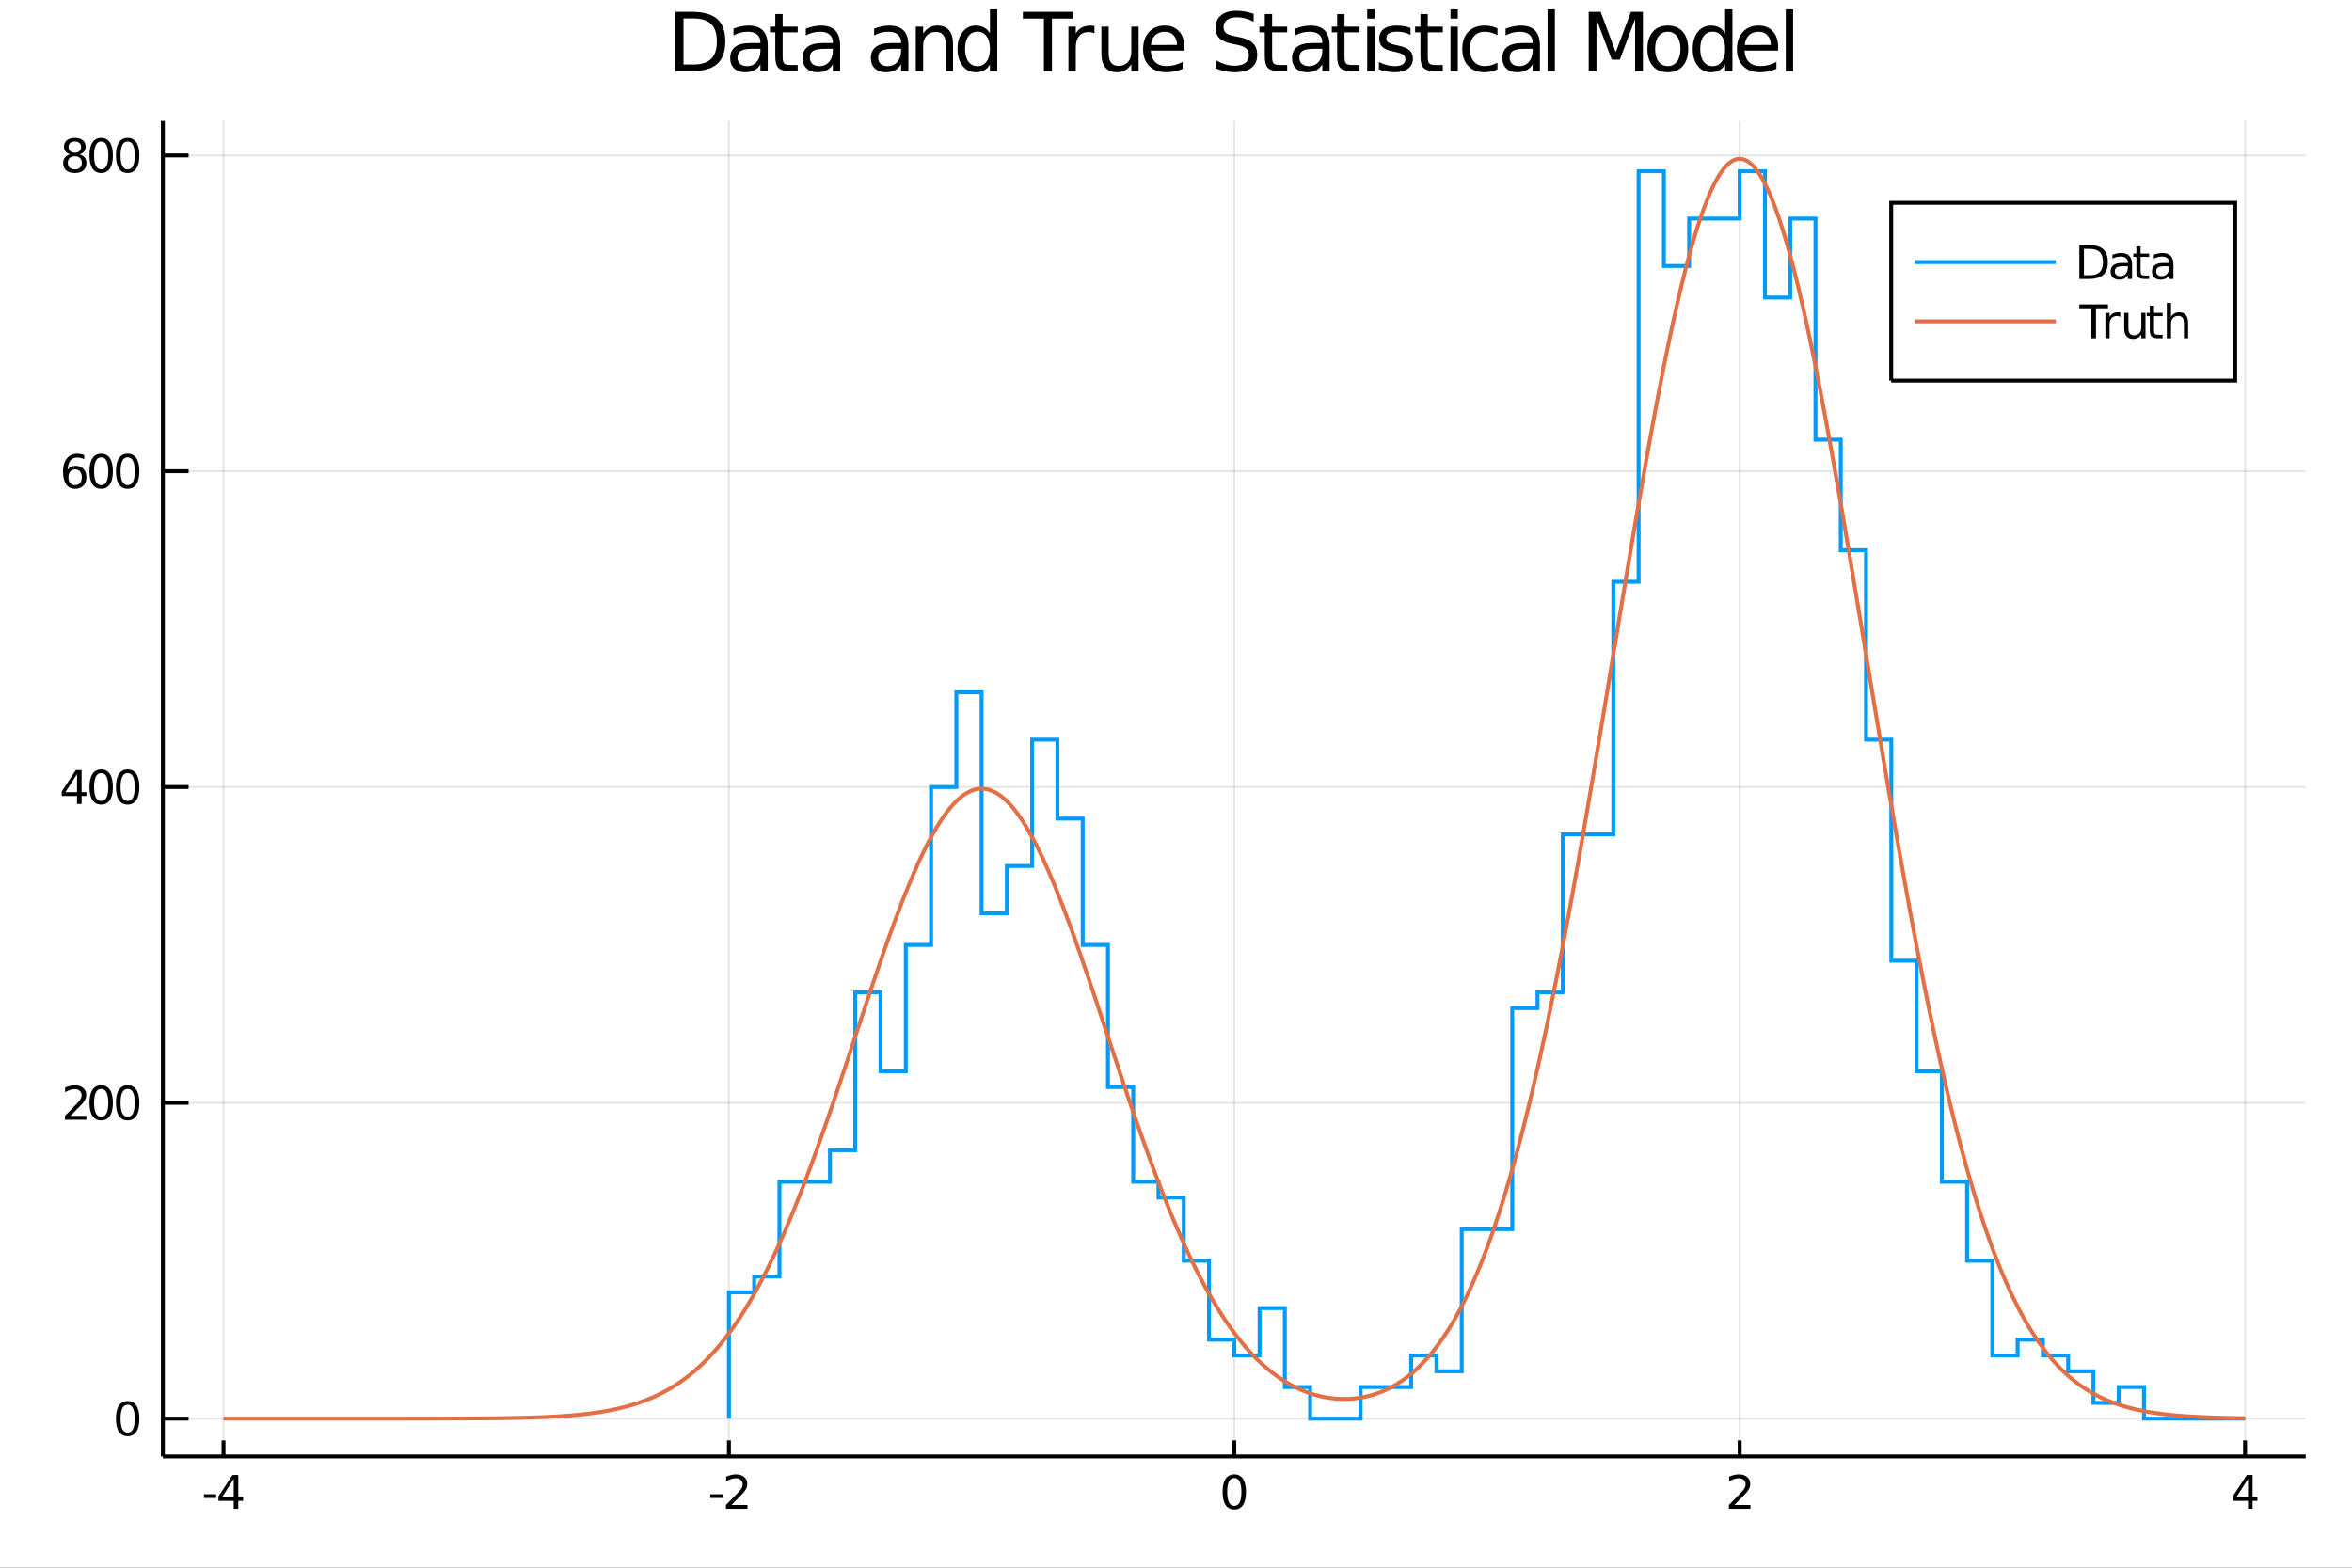 <?xml version="1.0" encoding="utf-8"?>
<svg xmlns="http://www.w3.org/2000/svg" xmlns:xlink="http://www.w3.org/1999/xlink" width="600" height="400" viewBox="0 0 2400 1600">
<rect x="0" y="0" width="2400" height="1600" fill="#333333" stroke="none"/>
<defs>
  <clipPath id="clip610">
    <rect x="0" y="0" width="2400" height="1600"/>
  </clipPath>
</defs>
<path clip-path="url(#clip610)" d="
M0 1600 L2400 1600 L2400 0 L0 0  Z
  " fill="#ffffff" fill-rule="evenodd" fill-opacity="1"/>
<defs>
  <clipPath id="clip611">
    <rect x="480" y="0" width="1681" height="1600"/>
  </clipPath>
</defs>
<path clip-path="url(#clip610)" d="
M166.205 1486.45 L2352.76 1486.45 L2352.76 123.472 L166.205 123.472  Z
  " fill="#ffffff" fill-rule="evenodd" fill-opacity="1"/>
<defs>
  <clipPath id="clip612">
    <rect x="166" y="123" width="2188" height="1364"/>
  </clipPath>
</defs>
<polyline clip-path="url(#clip612)" style="stroke:#000000; stroke-width:2; stroke-opacity:0.1; fill:none" points="
  228.088,1486.45 228.088,123.472 
  "/>
<polyline clip-path="url(#clip612)" style="stroke:#000000; stroke-width:2; stroke-opacity:0.1; fill:none" points="
  743.784,1486.45 743.784,123.472 
  "/>
<polyline clip-path="url(#clip612)" style="stroke:#000000; stroke-width:2; stroke-opacity:0.1; fill:none" points="
  1259.48,1486.45 1259.48,123.472 
  "/>
<polyline clip-path="url(#clip612)" style="stroke:#000000; stroke-width:2; stroke-opacity:0.1; fill:none" points="
  1775.18,1486.45 1775.18,123.472 
  "/>
<polyline clip-path="url(#clip612)" style="stroke:#000000; stroke-width:2; stroke-opacity:0.1; fill:none" points="
  2290.87,1486.45 2290.87,123.472 
  "/>
<polyline clip-path="url(#clip612)" style="stroke:#000000; stroke-width:2; stroke-opacity:0.1; fill:none" points="
  166.205,1447.87 2352.76,1447.87 
  "/>
<polyline clip-path="url(#clip612)" style="stroke:#000000; stroke-width:2; stroke-opacity:0.1; fill:none" points="
  166.205,1125.56 2352.76,1125.56 
  "/>
<polyline clip-path="url(#clip612)" style="stroke:#000000; stroke-width:2; stroke-opacity:0.1; fill:none" points="
  166.205,803.255 2352.76,803.255 
  "/>
<polyline clip-path="url(#clip612)" style="stroke:#000000; stroke-width:2; stroke-opacity:0.1; fill:none" points="
  166.205,480.947 2352.76,480.947 
  "/>
<polyline clip-path="url(#clip612)" style="stroke:#000000; stroke-width:2; stroke-opacity:0.1; fill:none" points="
  166.205,158.638 2352.76,158.638 
  "/>
<polyline clip-path="url(#clip610)" style="stroke:#000000; stroke-width:4; stroke-opacity:1; fill:none" points="
  166.205,1486.45 2352.76,1486.45 
  "/>
<polyline clip-path="url(#clip610)" style="stroke:#000000; stroke-width:4; stroke-opacity:1; fill:none" points="
  166.205,1486.45 166.205,123.472 
  "/>
<polyline clip-path="url(#clip610)" style="stroke:#000000; stroke-width:4; stroke-opacity:1; fill:none" points="
  228.088,1486.45 228.088,1470.09 
  "/>
<polyline clip-path="url(#clip610)" style="stroke:#000000; stroke-width:4; stroke-opacity:1; fill:none" points="
  743.784,1486.45 743.784,1470.09 
  "/>
<polyline clip-path="url(#clip610)" style="stroke:#000000; stroke-width:4; stroke-opacity:1; fill:none" points="
  1259.48,1486.45 1259.48,1470.09 
  "/>
<polyline clip-path="url(#clip610)" style="stroke:#000000; stroke-width:4; stroke-opacity:1; fill:none" points="
  1775.18,1486.45 1775.18,1470.09 
  "/>
<polyline clip-path="url(#clip610)" style="stroke:#000000; stroke-width:4; stroke-opacity:1; fill:none" points="
  2290.87,1486.45 2290.87,1470.09 
  "/>
<polyline clip-path="url(#clip610)" style="stroke:#000000; stroke-width:4; stroke-opacity:1; fill:none" points="
  166.205,1447.87 192.443,1447.87 
  "/>
<polyline clip-path="url(#clip610)" style="stroke:#000000; stroke-width:4; stroke-opacity:1; fill:none" points="
  166.205,1125.56 192.443,1125.56 
  "/>
<polyline clip-path="url(#clip610)" style="stroke:#000000; stroke-width:4; stroke-opacity:1; fill:none" points="
  166.205,803.255 192.443,803.255 
  "/>
<polyline clip-path="url(#clip610)" style="stroke:#000000; stroke-width:4; stroke-opacity:1; fill:none" points="
  166.205,480.947 192.443,480.947 
  "/>
<polyline clip-path="url(#clip610)" style="stroke:#000000; stroke-width:4; stroke-opacity:1; fill:none" points="
  166.205,158.638 192.443,158.638 
  "/>
<path clip-path="url(#clip610)" d="M 0 0 M208.1 1525.04 L220.577 1525.04 L220.577 1528.83 L208.1 1528.83 L208.1 1525.04 Z" fill="#000000" fill-rule="evenodd" fill-opacity="1" /><path clip-path="url(#clip610)" d="M 0 0 M238.493 1509.43 L226.688 1527.88 L238.493 1527.88 L238.493 1509.43 M237.266 1505.36 L243.146 1505.36 L243.146 1527.88 L248.077 1527.88 L248.077 1531.77 L243.146 1531.77 L243.146 1539.92 L238.493 1539.92 L238.493 1531.77 L222.891 1531.77 L222.891 1527.26 L237.266 1505.36 Z" fill="#000000" fill-rule="evenodd" fill-opacity="1" /><path clip-path="url(#clip610)" d="M 0 0 M724.838 1525.04 L737.314 1525.04 L737.314 1528.83 L724.838 1528.83 L724.838 1525.04 Z" fill="#000000" fill-rule="evenodd" fill-opacity="1" /><path clip-path="url(#clip610)" d="M 0 0 M746.412 1535.98 L762.731 1535.98 L762.731 1539.92 L740.787 1539.92 L740.787 1535.98 Q743.449 1533.23 748.032 1528.6 Q752.638 1523.95 753.819 1522.61 Q756.064 1520.08 756.944 1518.35 Q757.847 1516.59 757.847 1514.9 Q757.847 1512.14 755.902 1510.41 Q753.981 1508.67 750.879 1508.67 Q748.68 1508.67 746.226 1509.43 Q743.796 1510.2 741.018 1511.75 L741.018 1507.03 Q743.842 1505.89 746.296 1505.31 Q748.749 1504.73 750.787 1504.73 Q756.157 1504.73 759.351 1507.42 Q762.546 1510.11 762.546 1514.6 Q762.546 1516.73 761.736 1518.65 Q760.948 1520.54 758.842 1523.14 Q758.263 1523.81 755.161 1527.03 Q752.06 1530.22 746.412 1535.98 Z" fill="#000000" fill-rule="evenodd" fill-opacity="1" /><path clip-path="url(#clip610)" d="M 0 0 M1259.48 1508.44 Q1255.87 1508.44 1254.04 1512 Q1252.23 1515.55 1252.23 1522.67 Q1252.23 1529.78 1254.04 1533.35 Q1255.87 1536.89 1259.48 1536.89 Q1263.11 1536.89 1264.92 1533.35 Q1266.75 1529.78 1266.75 1522.67 Q1266.75 1515.55 1264.92 1512 Q1263.11 1508.44 1259.48 1508.44 M1259.48 1504.73 Q1265.29 1504.73 1268.35 1509.34 Q1271.42 1513.92 1271.42 1522.67 Q1271.42 1531.4 1268.35 1536.01 Q1265.29 1540.59 1259.48 1540.59 Q1253.67 1540.59 1250.59 1536.01 Q1247.54 1531.4 1247.54 1522.67 Q1247.54 1513.92 1250.59 1509.34 Q1253.67 1504.73 1259.48 1504.73 Z" fill="#000000" fill-rule="evenodd" fill-opacity="1" /><path clip-path="url(#clip610)" d="M 0 0 M1769.83 1535.98 L1786.15 1535.98 L1786.15 1539.92 L1764.2 1539.92 L1764.2 1535.98 Q1766.87 1533.23 1771.45 1528.6 Q1776.06 1523.95 1777.24 1522.61 Q1779.48 1520.08 1780.36 1518.35 Q1781.26 1516.59 1781.26 1514.9 Q1781.26 1512.14 1779.32 1510.41 Q1777.4 1508.67 1774.3 1508.67 Q1772.1 1508.67 1769.64 1509.43 Q1767.21 1510.2 1764.44 1511.75 L1764.44 1507.03 Q1767.26 1505.89 1769.71 1505.31 Q1772.17 1504.73 1774.2 1504.73 Q1779.57 1504.73 1782.77 1507.42 Q1785.96 1510.11 1785.96 1514.6 Q1785.96 1516.73 1785.15 1518.65 Q1784.37 1520.54 1782.26 1523.14 Q1781.68 1523.81 1778.58 1527.03 Q1775.48 1530.22 1769.83 1535.98 Z" fill="#000000" fill-rule="evenodd" fill-opacity="1" /><path clip-path="url(#clip610)" d="M 0 0 M2293.88 1509.43 L2282.08 1527.88 L2293.88 1527.88 L2293.88 1509.43 M2292.65 1505.36 L2298.53 1505.36 L2298.53 1527.88 L2303.46 1527.88 L2303.46 1531.77 L2298.53 1531.77 L2298.53 1539.92 L2293.88 1539.92 L2293.88 1531.77 L2278.28 1531.77 L2278.28 1527.26 L2292.65 1505.36 Z" fill="#000000" fill-rule="evenodd" fill-opacity="1" /><path clip-path="url(#clip610)" d="M 0 0 M130.26 1433.67 Q126.649 1433.67 124.82 1437.24 Q123.015 1440.78 123.015 1447.91 Q123.015 1455.01 124.82 1458.58 Q126.649 1462.12 130.26 1462.12 Q133.895 1462.12 135.7 1458.58 Q137.529 1455.01 137.529 1447.91 Q137.529 1440.78 135.7 1437.24 Q133.895 1433.67 130.26 1433.67 M130.26 1429.97 Q136.07 1429.97 139.126 1434.57 Q142.205 1439.16 142.205 1447.91 Q142.205 1456.63 139.126 1461.24 Q136.07 1465.82 130.26 1465.82 Q124.45 1465.82 121.371 1461.24 Q118.316 1456.63 118.316 1447.91 Q118.316 1439.16 121.371 1434.57 Q124.45 1429.97 130.26 1429.97 Z" fill="#000000" fill-rule="evenodd" fill-opacity="1" /><path clip-path="url(#clip610)" d="M 0 0 M71.858 1138.91 L88.177 1138.91 L88.177 1142.84 L66.233 1142.84 L66.233 1138.91 Q68.895 1136.15 73.478 1131.52 Q78.085 1126.87 79.265 1125.53 Q81.51 1123.01 82.39 1121.27 Q83.293 1119.51 83.293 1117.82 Q83.293 1115.07 81.349 1113.33 Q79.427 1111.59 76.325 1111.59 Q74.126 1111.59 71.673 1112.36 Q69.242 1113.12 66.464 1114.67 L66.464 1109.95 Q69.288 1108.82 71.742 1108.24 Q74.196 1107.66 76.233 1107.66 Q81.603 1107.66 84.798 1110.34 Q87.992 1113.03 87.992 1117.52 Q87.992 1119.65 87.182 1121.57 Q86.395 1123.47 84.288 1126.06 Q83.71 1126.73 80.608 1129.95 Q77.506 1133.15 71.858 1138.91 Z" fill="#000000" fill-rule="evenodd" fill-opacity="1" /><path clip-path="url(#clip610)" d="M 0 0 M103.247 1111.36 Q99.635 1111.36 97.807 1114.93 Q96.001 1118.47 96.001 1125.6 Q96.001 1132.71 97.807 1136.27 Q99.635 1139.81 103.247 1139.81 Q106.881 1139.81 108.686 1136.27 Q110.515 1132.71 110.515 1125.6 Q110.515 1118.47 108.686 1114.93 Q106.881 1111.36 103.247 1111.36 M103.247 1107.66 Q109.057 1107.66 112.112 1112.27 Q115.191 1116.85 115.191 1125.6 Q115.191 1134.33 112.112 1138.93 Q109.057 1143.52 103.247 1143.52 Q97.436 1143.52 94.358 1138.93 Q91.302 1134.33 91.302 1125.6 Q91.302 1116.85 94.358 1112.27 Q97.436 1107.66 103.247 1107.66 Z" fill="#000000" fill-rule="evenodd" fill-opacity="1" /><path clip-path="url(#clip610)" d="M 0 0 M130.26 1111.36 Q126.649 1111.36 124.82 1114.93 Q123.015 1118.47 123.015 1125.6 Q123.015 1132.71 124.82 1136.27 Q126.649 1139.81 130.26 1139.81 Q133.895 1139.81 135.7 1136.27 Q137.529 1132.71 137.529 1125.6 Q137.529 1118.47 135.7 1114.93 Q133.895 1111.36 130.26 1111.36 M130.26 1107.66 Q136.07 1107.66 139.126 1112.27 Q142.205 1116.85 142.205 1125.6 Q142.205 1134.33 139.126 1138.93 Q136.07 1143.52 130.26 1143.52 Q124.45 1143.52 121.371 1138.93 Q118.316 1134.33 118.316 1125.6 Q118.316 1116.85 121.371 1112.27 Q124.45 1107.66 130.26 1107.66 Z" fill="#000000" fill-rule="evenodd" fill-opacity="1" /><path clip-path="url(#clip610)" d="M 0 0 M78.594 790.049 L66.788 808.498 L78.594 808.498 L78.594 790.049 M77.367 785.975 L83.247 785.975 L83.247 808.498 L88.177 808.498 L88.177 812.387 L83.247 812.387 L83.247 820.535 L78.594 820.535 L78.594 812.387 L62.992 812.387 L62.992 807.873 L77.367 785.975 Z" fill="#000000" fill-rule="evenodd" fill-opacity="1" /><path clip-path="url(#clip610)" d="M 0 0 M103.247 789.054 Q99.635 789.054 97.807 792.619 Q96.001 796.161 96.001 803.29 Q96.001 810.397 97.807 813.961 Q99.635 817.503 103.247 817.503 Q106.881 817.503 108.686 813.961 Q110.515 810.397 110.515 803.29 Q110.515 796.161 108.686 792.619 Q106.881 789.054 103.247 789.054 M103.247 785.35 Q109.057 785.35 112.112 789.957 Q115.191 794.54 115.191 803.29 Q115.191 812.017 112.112 816.623 Q109.057 821.207 103.247 821.207 Q97.436 821.207 94.358 816.623 Q91.302 812.017 91.302 803.29 Q91.302 794.54 94.358 789.957 Q97.436 785.35 103.247 785.35 Z" fill="#000000" fill-rule="evenodd" fill-opacity="1" /><path clip-path="url(#clip610)" d="M 0 0 M130.26 789.054 Q126.649 789.054 124.82 792.619 Q123.015 796.161 123.015 803.29 Q123.015 810.397 124.82 813.961 Q126.649 817.503 130.26 817.503 Q133.895 817.503 135.7 813.961 Q137.529 810.397 137.529 803.29 Q137.529 796.161 135.7 792.619 Q133.895 789.054 130.26 789.054 M130.26 785.35 Q136.07 785.35 139.126 789.957 Q142.205 794.54 142.205 803.29 Q142.205 812.017 139.126 816.623 Q136.07 821.207 130.26 821.207 Q124.45 821.207 121.371 816.623 Q118.316 812.017 118.316 803.29 Q118.316 794.54 121.371 789.957 Q124.45 785.35 130.26 785.35 Z" fill="#000000" fill-rule="evenodd" fill-opacity="1" /><path clip-path="url(#clip610)" d="M 0 0 M76.65 479.083 Q73.501 479.083 71.65 481.236 Q69.821 483.389 69.821 487.139 Q69.821 490.866 71.65 493.041 Q73.501 495.194 76.65 495.194 Q79.798 495.194 81.626 493.041 Q83.478 490.866 83.478 487.139 Q83.478 483.389 81.626 481.236 Q79.798 479.083 76.65 479.083 M85.932 464.431 L85.932 468.69 Q84.173 467.856 82.367 467.417 Q80.585 466.977 78.825 466.977 Q74.196 466.977 71.742 470.102 Q69.311 473.227 68.964 479.546 Q70.33 477.532 72.39 476.467 Q74.45 475.38 76.927 475.38 Q82.135 475.38 85.145 478.551 Q88.177 481.699 88.177 487.139 Q88.177 492.463 85.029 495.68 Q81.881 498.898 76.65 498.898 Q70.654 498.898 67.483 494.315 Q64.312 489.708 64.312 480.981 Q64.312 472.787 68.2 467.926 Q72.089 463.042 78.64 463.042 Q80.399 463.042 82.182 463.389 Q83.987 463.736 85.932 464.431 Z" fill="#000000" fill-rule="evenodd" fill-opacity="1" /><path clip-path="url(#clip610)" d="M 0 0 M103.247 466.745 Q99.635 466.745 97.807 470.31 Q96.001 473.852 96.001 480.981 Q96.001 488.088 97.807 491.653 Q99.635 495.194 103.247 495.194 Q106.881 495.194 108.686 491.653 Q110.515 488.088 110.515 480.981 Q110.515 473.852 108.686 470.31 Q106.881 466.745 103.247 466.745 M103.247 463.042 Q109.057 463.042 112.112 467.648 Q115.191 472.231 115.191 480.981 Q115.191 489.708 112.112 494.315 Q109.057 498.898 103.247 498.898 Q97.436 498.898 94.358 494.315 Q91.302 489.708 91.302 480.981 Q91.302 472.231 94.358 467.648 Q97.436 463.042 103.247 463.042 Z" fill="#000000" fill-rule="evenodd" fill-opacity="1" /><path clip-path="url(#clip610)" d="M 0 0 M130.26 466.745 Q126.649 466.745 124.82 470.31 Q123.015 473.852 123.015 480.981 Q123.015 488.088 124.82 491.653 Q126.649 495.194 130.26 495.194 Q133.895 495.194 135.7 491.653 Q137.529 488.088 137.529 480.981 Q137.529 473.852 135.7 470.31 Q133.895 466.745 130.26 466.745 M130.26 463.042 Q136.07 463.042 139.126 467.648 Q142.205 472.231 142.205 480.981 Q142.205 489.708 139.126 494.315 Q136.07 498.898 130.26 498.898 Q124.45 498.898 121.371 494.315 Q118.316 489.708 118.316 480.981 Q118.316 472.231 121.371 467.648 Q124.45 463.042 130.26 463.042 Z" fill="#000000" fill-rule="evenodd" fill-opacity="1" /><path clip-path="url(#clip610)" d="M 0 0 M76.325 159.506 Q72.992 159.506 71.071 161.288 Q69.173 163.071 69.173 166.196 Q69.173 169.321 71.071 171.103 Q72.992 172.885 76.325 172.885 Q79.659 172.885 81.58 171.103 Q83.501 169.297 83.501 166.196 Q83.501 163.071 81.58 161.288 Q79.682 159.506 76.325 159.506 M71.65 157.515 Q68.64 156.774 66.95 154.714 Q65.284 152.654 65.284 149.691 Q65.284 145.548 68.224 143.14 Q71.186 140.733 76.325 140.733 Q81.487 140.733 84.427 143.14 Q87.367 145.548 87.367 149.691 Q87.367 152.654 85.677 154.714 Q84.01 156.774 81.024 157.515 Q84.404 158.302 86.279 160.594 Q88.177 162.885 88.177 166.196 Q88.177 171.219 85.099 173.904 Q82.043 176.589 76.325 176.589 Q70.608 176.589 67.529 173.904 Q64.474 171.219 64.474 166.196 Q64.474 162.885 66.372 160.594 Q68.27 158.302 71.65 157.515 M69.936 150.131 Q69.936 152.816 71.603 154.321 Q73.293 155.825 76.325 155.825 Q79.335 155.825 81.024 154.321 Q82.737 152.816 82.737 150.131 Q82.737 147.446 81.024 145.941 Q79.335 144.436 76.325 144.436 Q73.293 144.436 71.603 145.941 Q69.936 147.446 69.936 150.131 Z" fill="#000000" fill-rule="evenodd" fill-opacity="1" /><path clip-path="url(#clip610)" d="M 0 0 M103.247 144.436 Q99.635 144.436 97.807 148.001 Q96.001 151.543 96.001 158.673 Q96.001 165.779 97.807 169.344 Q99.635 172.885 103.247 172.885 Q106.881 172.885 108.686 169.344 Q110.515 165.779 110.515 158.673 Q110.515 151.543 108.686 148.001 Q106.881 144.436 103.247 144.436 M103.247 140.733 Q109.057 140.733 112.112 145.339 Q115.191 149.923 115.191 158.673 Q115.191 167.399 112.112 172.006 Q109.057 176.589 103.247 176.589 Q97.436 176.589 94.358 172.006 Q91.302 167.399 91.302 158.673 Q91.302 149.923 94.358 145.339 Q97.436 140.733 103.247 140.733 Z" fill="#000000" fill-rule="evenodd" fill-opacity="1" /><path clip-path="url(#clip610)" d="M 0 0 M130.26 144.436 Q126.649 144.436 124.82 148.001 Q123.015 151.543 123.015 158.673 Q123.015 165.779 124.82 169.344 Q126.649 172.885 130.26 172.885 Q133.895 172.885 135.7 169.344 Q137.529 165.779 137.529 158.673 Q137.529 151.543 135.7 148.001 Q133.895 144.436 130.26 144.436 M130.26 140.733 Q136.07 140.733 139.126 145.339 Q142.205 149.923 142.205 158.673 Q142.205 167.399 139.126 172.006 Q136.07 176.589 130.26 176.589 Q124.45 176.589 121.371 172.006 Q118.316 167.399 118.316 158.673 Q118.316 149.923 121.371 145.339 Q124.45 140.733 130.26 140.733 Z" fill="#000000" fill-rule="evenodd" fill-opacity="1" /><path clip-path="url(#clip610)" d="M 0 0 M697.458 18.82 L697.458 65.852 L707.342 65.852 Q719.859 65.852 725.652 60.18 Q731.485 54.509 731.485 42.275 Q731.485 30.122 725.652 24.492 Q719.859 18.82 707.342 18.82 L697.458 18.82 M689.275 12.096 L706.086 12.096 Q723.667 12.096 731.891 19.428 Q740.114 26.72 740.114 42.275 Q740.114 57.912 731.85 65.244 Q723.586 72.576 706.086 72.576 L689.275 72.576 L689.275 12.096 Z" fill="#000000" fill-rule="evenodd" fill-opacity="1" /><path clip-path="url(#clip610)" d="M 0 0 M768.551 49.769 Q759.518 49.769 756.034 51.835 Q752.55 53.901 752.55 58.884 Q752.55 62.854 755.143 65.203 Q757.776 67.512 762.272 67.512 Q768.47 67.512 772.197 63.137 Q775.964 58.722 775.964 51.43 L775.964 49.769 L768.551 49.769 M783.418 46.691 L783.418 72.576 L775.964 72.576 L775.964 65.689 Q773.412 69.821 769.604 71.806 Q765.797 73.751 760.287 73.751 Q753.32 73.751 749.188 69.862 Q745.096 65.933 745.096 59.37 Q745.096 51.714 750.201 47.825 Q755.345 43.936 765.513 43.936 L775.964 43.936 L775.964 43.207 Q775.964 38.062 772.562 35.267 Q769.199 32.431 763.082 32.431 Q759.194 32.431 755.507 33.363 Q751.821 34.295 748.418 36.158 L748.418 29.272 Q752.51 27.692 756.358 26.922 Q760.206 26.112 763.852 26.112 Q773.696 26.112 778.557 31.216 Q783.418 36.32 783.418 46.691 Z" fill="#000000" fill-rule="evenodd" fill-opacity="1" /><path clip-path="url(#clip610)" d="M 0 0 M798.609 14.324 L798.609 27.206 L813.962 27.206 L813.962 32.999 L798.609 32.999 L798.609 57.628 Q798.609 63.178 800.108 64.758 Q801.647 66.338 806.306 66.338 L813.962 66.338 L813.962 72.576 L806.306 72.576 Q797.677 72.576 794.396 69.376 Q791.115 66.135 791.115 57.628 L791.115 32.999 L785.646 32.999 L785.646 27.206 L791.115 27.206 L791.115 14.324 L798.609 14.324 Z" fill="#000000" fill-rule="evenodd" fill-opacity="1" /><path clip-path="url(#clip610)" d="M 0 0 M842.399 49.769 Q833.366 49.769 829.882 51.835 Q826.398 53.901 826.398 58.884 Q826.398 62.854 828.991 65.203 Q831.624 67.512 836.12 67.512 Q842.318 67.512 846.045 63.137 Q849.812 58.722 849.812 51.43 L849.812 49.769 L842.399 49.769 M857.266 46.691 L857.266 72.576 L849.812 72.576 L849.812 65.689 Q847.26 69.821 843.452 71.806 Q839.645 73.751 834.135 73.751 Q827.168 73.751 823.036 69.862 Q818.944 65.933 818.944 59.37 Q818.944 51.714 824.049 47.825 Q829.193 43.936 839.361 43.936 L849.812 43.936 L849.812 43.207 Q849.812 38.062 846.41 35.267 Q843.047 32.431 836.93 32.431 Q833.042 32.431 829.355 33.363 Q825.669 34.295 822.266 36.158 L822.266 29.272 Q826.358 27.692 830.206 26.922 Q834.054 26.112 837.7 26.112 Q847.544 26.112 852.405 31.216 Q857.266 36.32 857.266 46.691 Z" fill="#000000" fill-rule="evenodd" fill-opacity="1" /><path clip-path="url(#clip610)" d="M 0 0 M912.075 49.769 Q903.041 49.769 899.557 51.835 Q896.074 53.901 896.074 58.884 Q896.074 62.854 898.666 65.203 Q901.299 67.512 905.796 67.512 Q911.994 67.512 915.721 63.137 Q919.488 58.722 919.488 51.43 L919.488 49.769 L912.075 49.769 M926.942 46.691 L926.942 72.576 L919.488 72.576 L919.488 65.689 Q916.936 69.821 913.128 71.806 Q909.32 73.751 903.811 73.751 Q896.843 73.751 892.711 69.862 Q888.62 65.933 888.62 59.37 Q888.62 51.714 893.724 47.825 Q898.869 43.936 909.037 43.936 L919.488 43.936 L919.488 43.207 Q919.488 38.062 916.085 35.267 Q912.723 32.431 906.606 32.431 Q902.717 32.431 899.031 33.363 Q895.345 34.295 891.942 36.158 L891.942 29.272 Q896.033 27.692 899.882 26.922 Q903.73 26.112 907.376 26.112 Q917.219 26.112 922.08 31.216 Q926.942 36.32 926.942 46.691 Z" fill="#000000" fill-rule="evenodd" fill-opacity="1" /><path clip-path="url(#clip610)" d="M 0 0 M972.474 45.192 L972.474 72.576 L965.02 72.576 L965.02 45.435 Q965.02 38.994 962.508 35.794 Q959.997 32.594 954.974 32.594 Q948.938 32.594 945.454 36.442 Q941.97 40.29 941.97 46.934 L941.97 72.576 L934.476 72.576 L934.476 27.206 L941.97 27.206 L941.97 34.254 Q944.644 30.163 948.249 28.138 Q951.895 26.112 956.635 26.112 Q964.453 26.112 968.463 30.973 Q972.474 35.794 972.474 45.192 Z" fill="#000000" fill-rule="evenodd" fill-opacity="1" /><path clip-path="url(#clip610)" d="M 0 0 M1010.15 34.092 L1010.15 9.544 L1017.6 9.544 L1017.6 72.576 L1010.15 72.576 L1010.15 65.77 Q1007.8 69.821 1004.19 71.806 Q1000.63 73.751 995.604 73.751 Q987.381 73.751 982.196 67.188 Q977.051 60.626 977.051 49.931 Q977.051 39.237 982.196 32.675 Q987.381 26.112 995.604 26.112 Q1000.63 26.112 1004.19 28.097 Q1007.8 30.041 1010.15 34.092 M984.748 49.931 Q984.748 58.155 988.11 62.854 Q991.513 67.512 997.427 67.512 Q1003.34 67.512 1006.74 62.854 Q1010.15 58.155 1010.15 49.931 Q1010.15 41.708 1006.74 37.05 Q1003.34 32.35 997.427 32.35 Q991.513 32.35 988.11 37.05 Q984.748 41.708 984.748 49.931 Z" fill="#000000" fill-rule="evenodd" fill-opacity="1" /><path clip-path="url(#clip610)" d="M 0 0 M1043.73 12.096 L1094.89 12.096 L1094.89 18.983 L1073.42 18.983 L1073.42 72.576 L1065.2 72.576 L1065.2 18.983 L1043.73 18.983 L1043.73 12.096 Z" fill="#000000" fill-rule="evenodd" fill-opacity="1" /><path clip-path="url(#clip610)" d="M 0 0 M1116.81 34.173 Q1115.55 33.444 1114.05 33.12 Q1112.59 32.756 1110.81 32.756 Q1104.49 32.756 1101.09 36.888 Q1097.73 40.979 1097.73 48.676 L1097.73 72.576 L1090.23 72.576 L1090.23 27.206 L1097.73 27.206 L1097.73 34.254 Q1100.08 30.122 1103.84 28.138 Q1107.61 26.112 1113 26.112 Q1113.77 26.112 1114.7 26.234 Q1115.63 26.315 1116.77 26.517 L1116.81 34.173 Z" fill="#000000" fill-rule="evenodd" fill-opacity="1" /><path clip-path="url(#clip610)" d="M 0 0 M1123.86 54.671 L1123.86 27.206 L1131.31 27.206 L1131.31 54.387 Q1131.31 60.828 1133.82 64.069 Q1136.33 67.269 1141.36 67.269 Q1147.39 67.269 1150.88 63.421 Q1154.4 59.573 1154.4 52.929 L1154.4 27.206 L1161.85 27.206 L1161.85 72.576 L1154.4 72.576 L1154.4 65.608 Q1151.69 69.74 1148.08 71.766 Q1144.52 73.751 1139.78 73.751 Q1131.96 73.751 1127.91 68.89 Q1123.86 64.029 1123.86 54.671 M1142.61 26.112 L1142.61 26.112 Z" fill="#000000" fill-rule="evenodd" fill-opacity="1" /><path clip-path="url(#clip610)" d="M 0 0 M1208.48 48.028 L1208.48 51.673 L1174.21 51.673 Q1174.69 59.37 1178.83 63.421 Q1183 67.431 1190.41 67.431 Q1194.71 67.431 1198.72 66.378 Q1202.77 65.325 1206.74 63.218 L1206.74 70.267 Q1202.73 71.968 1198.51 72.86 Q1194.3 73.751 1189.97 73.751 Q1179.11 73.751 1172.75 67.431 Q1166.43 61.112 1166.43 50.337 Q1166.43 39.197 1172.43 32.675 Q1178.46 26.112 1188.67 26.112 Q1197.83 26.112 1203.13 32.026 Q1208.48 37.9 1208.48 48.028 M1201.03 45.84 Q1200.94 39.723 1197.58 36.077 Q1194.26 32.431 1188.75 32.431 Q1182.51 32.431 1178.75 35.956 Q1175.02 39.48 1174.45 45.88 L1201.03 45.84 Z" fill="#000000" fill-rule="evenodd" fill-opacity="1" /><path clip-path="url(#clip610)" d="M 0 0 M1279.25 14.081 L1279.25 22.061 Q1274.59 19.833 1270.46 18.739 Q1266.33 17.646 1262.48 17.646 Q1255.79 17.646 1252.15 20.238 Q1248.54 22.831 1248.54 27.611 Q1248.54 31.621 1250.93 33.687 Q1253.36 35.713 1260.09 36.969 L1265.03 37.981 Q1274.19 39.723 1278.52 44.139 Q1282.89 48.514 1282.89 55.886 Q1282.89 64.677 1276.98 69.214 Q1271.11 73.751 1259.72 73.751 Q1255.43 73.751 1250.57 72.778 Q1245.75 71.806 1240.56 69.902 L1240.56 61.477 Q1245.55 64.272 1250.33 65.689 Q1255.11 67.107 1259.72 67.107 Q1266.73 67.107 1270.54 64.353 Q1274.35 61.598 1274.35 56.494 Q1274.35 52.038 1271.59 49.526 Q1268.88 47.015 1262.64 45.759 L1257.66 44.787 Q1248.5 42.964 1244.41 39.075 Q1240.32 35.186 1240.32 28.259 Q1240.32 20.238 1245.95 15.62 Q1251.62 11.002 1261.55 11.002 Q1265.8 11.002 1270.22 11.772 Q1274.63 12.542 1279.25 14.081 Z" fill="#000000" fill-rule="evenodd" fill-opacity="1" /><path clip-path="url(#clip610)" d="M 0 0 M1298.09 14.324 L1298.09 27.206 L1313.44 27.206 L1313.44 32.999 L1298.09 32.999 L1298.09 57.628 Q1298.09 63.178 1299.58 64.758 Q1301.12 66.338 1305.78 66.338 L1313.44 66.338 L1313.44 72.576 L1305.78 72.576 Q1297.15 72.576 1293.87 69.376 Q1290.59 66.135 1290.59 57.628 L1290.59 32.999 L1285.12 32.999 L1285.12 27.206 L1290.59 27.206 L1290.59 14.324 L1298.09 14.324 Z" fill="#000000" fill-rule="evenodd" fill-opacity="1" /><path clip-path="url(#clip610)" d="M 0 0 M1341.88 49.769 Q1332.84 49.769 1329.36 51.835 Q1325.87 53.901 1325.87 58.884 Q1325.87 62.854 1328.47 65.203 Q1331.1 67.512 1335.6 67.512 Q1341.79 67.512 1345.52 63.137 Q1349.29 58.722 1349.29 51.43 L1349.29 49.769 L1341.88 49.769 M1356.74 46.691 L1356.74 72.576 L1349.29 72.576 L1349.29 65.689 Q1346.74 69.821 1342.93 71.806 Q1339.12 73.751 1333.61 73.751 Q1326.64 73.751 1322.51 69.862 Q1318.42 65.933 1318.42 59.37 Q1318.42 51.714 1323.53 47.825 Q1328.67 43.936 1338.84 43.936 L1349.29 43.936 L1349.29 43.207 Q1349.29 38.062 1345.89 35.267 Q1342.52 32.431 1336.41 32.431 Q1332.52 32.431 1328.83 33.363 Q1325.15 34.295 1321.74 36.158 L1321.74 29.272 Q1325.83 27.692 1329.68 26.922 Q1333.53 26.112 1337.18 26.112 Q1347.02 26.112 1351.88 31.216 Q1356.74 36.32 1356.74 46.691 Z" fill="#000000" fill-rule="evenodd" fill-opacity="1" /><path clip-path="url(#clip610)" d="M 0 0 M1371.93 14.324 L1371.93 27.206 L1387.29 27.206 L1387.29 32.999 L1371.93 32.999 L1371.93 57.628 Q1371.93 63.178 1373.43 64.758 Q1374.97 66.338 1379.63 66.338 L1387.29 66.338 L1387.29 72.576 L1379.63 72.576 Q1371 72.576 1367.72 69.376 Q1364.44 66.135 1364.44 57.628 L1364.44 32.999 L1358.97 32.999 L1358.97 27.206 L1364.44 27.206 L1364.44 14.324 L1371.93 14.324 Z" fill="#000000" fill-rule="evenodd" fill-opacity="1" /><path clip-path="url(#clip610)" d="M 0 0 M1395.1 27.206 L1402.56 27.206 L1402.56 72.576 L1395.1 72.576 L1395.1 27.206 M1395.1 9.544 L1402.56 9.544 L1402.56 18.983 L1395.1 18.983 L1395.1 9.544 Z" fill="#000000" fill-rule="evenodd" fill-opacity="1" /><path clip-path="url(#clip610)" d="M 0 0 M1439.3 28.543 L1439.3 35.591 Q1436.14 33.971 1432.74 33.161 Q1429.33 32.35 1425.69 32.35 Q1420.14 32.35 1417.34 34.052 Q1414.59 35.753 1414.59 39.156 Q1414.59 41.749 1416.57 43.248 Q1418.56 44.706 1424.55 46.043 L1427.11 46.61 Q1435.05 48.311 1438.37 51.43 Q1441.73 54.509 1441.73 60.059 Q1441.73 66.378 1436.71 70.064 Q1431.72 73.751 1422.97 73.751 Q1419.33 73.751 1415.36 73.022 Q1411.43 72.333 1407.05 70.915 L1407.05 63.218 Q1411.19 65.365 1415.2 66.459 Q1419.21 67.512 1423.14 67.512 Q1428.4 67.512 1431.24 65.73 Q1434.07 63.907 1434.07 60.626 Q1434.07 57.588 1432.01 55.967 Q1429.98 54.347 1423.06 52.848 L1420.46 52.24 Q1413.54 50.782 1410.46 47.785 Q1407.38 44.746 1407.38 39.48 Q1407.38 33.08 1411.92 29.596 Q1416.45 26.112 1424.8 26.112 Q1428.93 26.112 1432.58 26.72 Q1436.22 27.327 1439.3 28.543 Z" fill="#000000" fill-rule="evenodd" fill-opacity="1" /><path clip-path="url(#clip610)" d="M 0 0 M1456.92 14.324 L1456.92 27.206 L1472.27 27.206 L1472.27 32.999 L1456.92 32.999 L1456.92 57.628 Q1456.92 63.178 1458.42 64.758 Q1459.96 66.338 1464.62 66.338 L1472.27 66.338 L1472.27 72.576 L1464.62 72.576 Q1455.99 72.576 1452.71 69.376 Q1449.43 66.135 1449.43 57.628 L1449.43 32.999 L1443.96 32.999 L1443.96 27.206 L1449.43 27.206 L1449.43 14.324 L1456.92 14.324 Z" fill="#000000" fill-rule="evenodd" fill-opacity="1" /><path clip-path="url(#clip610)" d="M 0 0 M1480.09 27.206 L1487.55 27.206 L1487.55 72.576 L1480.09 72.576 L1480.09 27.206 M1480.09 9.544 L1487.55 9.544 L1487.55 18.983 L1480.09 18.983 L1480.09 9.544 Z" fill="#000000" fill-rule="evenodd" fill-opacity="1" /><path clip-path="url(#clip610)" d="M 0 0 M1528.01 28.948 L1528.01 35.915 Q1524.86 34.173 1521.65 33.323 Q1518.5 32.431 1515.25 32.431 Q1508 32.431 1503.99 37.05 Q1499.98 41.627 1499.98 49.931 Q1499.98 58.236 1503.99 62.854 Q1508 67.431 1515.25 67.431 Q1518.5 67.431 1521.65 66.581 Q1524.86 65.689 1528.01 63.948 L1528.01 70.834 Q1524.9 72.292 1521.53 73.022 Q1518.21 73.751 1514.44 73.751 Q1504.2 73.751 1498.16 67.31 Q1492.12 60.869 1492.12 49.931 Q1492.12 38.832 1498.2 32.472 Q1504.32 26.112 1514.93 26.112 Q1518.37 26.112 1521.65 26.841 Q1524.94 27.53 1528.01 28.948 Z" fill="#000000" fill-rule="evenodd" fill-opacity="1" /><path clip-path="url(#clip610)" d="M 0 0 M1556.45 49.769 Q1547.42 49.769 1543.93 51.835 Q1540.45 53.901 1540.45 58.884 Q1540.45 62.854 1543.04 65.203 Q1545.68 67.512 1550.17 67.512 Q1556.37 67.512 1560.1 63.137 Q1563.87 58.722 1563.87 51.43 L1563.87 49.769 L1556.45 49.769 M1571.32 46.691 L1571.32 72.576 L1563.87 72.576 L1563.87 65.689 Q1561.31 69.821 1557.51 71.806 Q1553.7 73.751 1548.19 73.751 Q1541.22 73.751 1537.09 69.862 Q1533 65.933 1533 59.37 Q1533 51.714 1538.1 47.825 Q1543.25 43.936 1553.41 43.936 L1563.87 43.936 L1563.87 43.207 Q1563.87 38.062 1560.46 35.267 Q1557.1 32.431 1550.98 32.431 Q1547.09 32.431 1543.41 33.363 Q1539.72 34.295 1536.32 36.158 L1536.32 29.272 Q1540.41 27.692 1544.26 26.922 Q1548.11 26.112 1551.75 26.112 Q1561.6 26.112 1566.46 31.216 Q1571.32 36.32 1571.32 46.691 Z" fill="#000000" fill-rule="evenodd" fill-opacity="1" /><path clip-path="url(#clip610)" d="M 0 0 M1579.14 9.544 L1586.59 9.544 L1586.59 72.576 L1579.14 72.576 L1579.14 9.544 Z" fill="#000000" fill-rule="evenodd" fill-opacity="1" /><path clip-path="url(#clip610)" d="M 0 0 M1621.1 12.096 L1633.3 12.096 L1648.73 53.253 L1664.25 12.096 L1676.44 12.096 L1676.44 72.576 L1668.46 72.576 L1668.46 19.469 L1652.86 60.95 L1644.64 60.95 L1629.04 19.469 L1629.04 72.576 L1621.1 72.576 L1621.1 12.096 Z" fill="#000000" fill-rule="evenodd" fill-opacity="1" /><path clip-path="url(#clip610)" d="M 0 0 M1701.84 32.431 Q1695.84 32.431 1692.36 37.131 Q1688.88 41.789 1688.88 49.931 Q1688.88 58.074 1692.32 62.773 Q1695.8 67.431 1701.84 67.431 Q1707.79 67.431 1711.28 62.732 Q1714.76 58.033 1714.76 49.931 Q1714.76 41.87 1711.28 37.171 Q1707.79 32.431 1701.84 32.431 M1701.84 26.112 Q1711.56 26.112 1717.11 32.431 Q1722.66 38.751 1722.66 49.931 Q1722.66 61.071 1717.11 67.431 Q1711.56 73.751 1701.84 73.751 Q1692.08 73.751 1686.53 67.431 Q1681.02 61.071 1681.02 49.931 Q1681.02 38.751 1686.53 32.431 Q1692.08 26.112 1701.84 26.112 Z" fill="#000000" fill-rule="evenodd" fill-opacity="1" /><path clip-path="url(#clip610)" d="M 0 0 M1760.33 34.092 L1760.33 9.544 L1767.79 9.544 L1767.79 72.576 L1760.33 72.576 L1760.33 65.77 Q1757.98 69.821 1754.38 71.806 Q1750.81 73.751 1745.79 73.751 Q1737.57 73.751 1732.38 67.188 Q1727.24 60.626 1727.24 49.931 Q1727.24 39.237 1732.38 32.675 Q1737.57 26.112 1745.79 26.112 Q1750.81 26.112 1754.38 28.097 Q1757.98 30.041 1760.33 34.092 M1734.93 49.931 Q1734.93 58.155 1738.3 62.854 Q1741.7 67.512 1747.61 67.512 Q1753.53 67.512 1756.93 62.854 Q1760.33 58.155 1760.33 49.931 Q1760.33 41.708 1756.93 37.05 Q1753.53 32.35 1747.61 32.35 Q1741.7 32.35 1738.3 37.05 Q1734.93 41.708 1734.93 49.931 Z" fill="#000000" fill-rule="evenodd" fill-opacity="1" /><path clip-path="url(#clip610)" d="M 0 0 M1814.41 48.028 L1814.41 51.673 L1780.14 51.673 Q1780.63 59.37 1784.76 63.421 Q1788.93 67.431 1796.35 67.431 Q1800.64 67.431 1804.65 66.378 Q1808.7 65.325 1812.67 63.218 L1812.67 70.267 Q1808.66 71.968 1804.45 72.86 Q1800.24 73.751 1795.9 73.751 Q1785.04 73.751 1778.68 67.431 Q1772.37 61.112 1772.37 50.337 Q1772.37 39.197 1778.36 32.675 Q1784.4 26.112 1794.6 26.112 Q1803.76 26.112 1809.07 32.026 Q1814.41 37.9 1814.41 48.028 M1806.96 45.84 Q1806.88 39.723 1803.52 36.077 Q1800.19 32.431 1794.69 32.431 Q1788.45 32.431 1784.68 35.956 Q1780.95 39.48 1780.39 45.88 L1806.96 45.84 Z" fill="#000000" fill-rule="evenodd" fill-opacity="1" /><path clip-path="url(#clip610)" d="M 0 0 M1822.23 9.544 L1829.69 9.544 L1829.69 72.576 L1822.23 72.576 L1822.23 9.544 Z" fill="#000000" fill-rule="evenodd" fill-opacity="1" /><polyline clip-path="url(#clip612)" style="stroke:#009af9; stroke-width:4; stroke-opacity:1; fill:none" points="
  743.784,1447.87 743.784,1318.95 769.569,1318.95 769.569,1302.83 795.354,1302.83 795.354,1206.14 821.139,1206.14 846.923,1206.14 846.923,1173.91 
  872.708,1173.91 872.708,1012.76 898.493,1012.76 898.493,1093.33 924.278,1093.33 924.278,964.41 950.063,964.41 950.063,803.255 975.847,803.255 975.847,706.563 
  1001.63,706.563 1001.63,932.179 1027.42,932.179 1027.42,883.833 1053.2,883.833 1053.2,754.909 1078.99,754.909 1078.99,835.486 1104.77,835.486 1104.77,964.41 
  1130.56,964.41 1130.56,1109.45 1156.34,1109.45 1156.34,1206.14 1182.13,1206.14 1182.13,1222.26 1207.91,1222.26 1207.91,1286.72 1233.7,1286.72 1233.7,1367.3 
  1259.48,1367.3 1259.48,1383.41 1285.27,1383.41 1285.27,1335.07 1311.05,1335.07 1311.05,1415.64 1336.83,1415.64 1336.83,1447.87 1362.62,1447.87 
  1388.4,1447.87 1388.4,1415.64 1414.19,1415.64 1439.97,1415.64 1439.97,1383.41 1465.76,1383.41 1465.76,1399.53 1491.54,1399.53 1491.54,1254.49 
  1517.33,1254.49 1543.11,1254.49 1543.11,1028.87 1568.9,1028.87 1568.9,1012.76 1594.68,1012.76 1594.68,851.602 1620.47,851.602 
  1646.25,851.602 1646.25,593.755 1672.04,593.755 1672.04,174.753 1697.82,174.753 1697.82,271.446 1723.61,271.446 1723.61,223.1 1749.39,223.1 
  1775.18,223.1 1775.18,174.753 1800.96,174.753 1800.96,303.677 1826.75,303.677 1826.75,223.1 1852.53,223.1 1852.53,448.716 1878.32,448.716 1878.32,561.524 
  1904.1,561.524 1904.1,754.909 1929.89,754.909 1929.89,980.525 1955.67,980.525 1955.67,1093.33 1981.45,1093.33 1981.45,1206.14 2007.24,1206.14 2007.24,1286.72 
  2033.02,1286.72 2033.02,1383.41 2058.81,1383.41 2058.81,1367.3 2084.59,1367.3 2084.59,1383.41 2110.38,1383.41 2110.38,1399.53 2136.16,1399.53 2136.16,1431.76 
  2161.95,1431.76 2161.95,1415.64 2187.73,1415.64 2187.73,1447.87 2213.52,1447.87 2239.3,1447.87 2265.09,1447.87 
  2290.87,1447.87 
  "/>
<polyline clip-path="url(#clip612)" style="stroke:#e26f46; stroke-width:4; stroke-opacity:1; fill:none" points="
  228.088,1447.87 230.667,1447.87 233.245,1447.87 235.824,1447.87 238.402,1447.87 240.981,1447.87 243.559,1447.87 246.138,1447.87 248.716,1447.87 251.295,1447.87 
  253.873,1447.87 256.451,1447.87 259.03,1447.87 261.608,1447.87 264.187,1447.87 266.765,1447.87 269.344,1447.87 271.922,1447.87 274.501,1447.87 277.079,1447.87 
  279.658,1447.87 282.236,1447.87 284.815,1447.87 287.393,1447.87 289.972,1447.87 292.55,1447.87 295.129,1447.87 297.707,1447.87 300.286,1447.87 302.864,1447.87 
  305.443,1447.87 308.021,1447.87 310.6,1447.87 313.178,1447.87 315.757,1447.87 318.335,1447.87 320.913,1447.87 323.492,1447.87 326.07,1447.87 328.649,1447.87 
  331.227,1447.87 333.806,1447.87 336.384,1447.87 338.963,1447.87 341.541,1447.87 344.12,1447.87 346.698,1447.87 349.277,1447.87 351.855,1447.87 354.434,1447.87 
  357.012,1447.87 359.591,1447.87 362.169,1447.87 364.748,1447.87 367.326,1447.87 369.905,1447.87 372.483,1447.87 375.062,1447.87 377.64,1447.87 380.219,1447.87 
  382.797,1447.87 385.375,1447.87 387.954,1447.87 390.532,1447.86 393.111,1447.86 395.689,1447.86 398.268,1447.86 400.846,1447.86 403.425,1447.86 406.003,1447.86 
  408.582,1447.86 411.16,1447.86 413.739,1447.85 416.317,1447.85 418.896,1447.85 421.474,1447.85 424.053,1447.84 426.631,1447.84 429.21,1447.84 431.788,1447.84 
  434.367,1447.83 436.945,1447.83 439.524,1447.83 442.102,1447.82 444.681,1447.82 447.259,1447.81 449.837,1447.81 452.416,1447.8 454.994,1447.79 457.573,1447.79 
  460.151,1447.78 462.73,1447.77 465.308,1447.76 467.887,1447.75 470.465,1447.74 473.044,1447.73 475.622,1447.72 478.201,1447.7 480.779,1447.69 483.358,1447.67 
  485.936,1447.66 488.515,1447.64 491.093,1447.62 493.672,1447.6 496.25,1447.58 498.829,1447.55 501.407,1447.53 503.986,1447.5 506.564,1447.47 509.143,1447.44 
  511.721,1447.4 514.299,1447.37 516.878,1447.33 519.456,1447.28 522.035,1447.24 524.613,1447.19 527.192,1447.14 529.77,1447.08 532.349,1447.02 534.927,1446.96 
  537.506,1446.89 540.084,1446.81 542.663,1446.74 545.241,1446.65 547.82,1446.56 550.398,1446.47 552.977,1446.37 555.555,1446.26 558.134,1446.14 560.712,1446.02 
  563.291,1445.89 565.869,1445.75 568.448,1445.6 571.026,1445.44 573.605,1445.27 576.183,1445.1 578.762,1444.91 581.34,1444.71 583.918,1444.5 586.497,1444.27 
  589.075,1444.03 591.654,1443.78 594.232,1443.51 596.811,1443.23 599.389,1442.93 601.968,1442.61 604.546,1442.27 607.125,1441.92 609.703,1441.54 612.282,1441.15 
  614.86,1440.73 617.439,1440.29 620.017,1439.83 622.596,1439.34 625.174,1438.82 627.753,1438.28 630.331,1437.71 632.91,1437.11 635.488,1436.48 638.067,1435.81 
  640.645,1435.12 643.224,1434.38 645.802,1433.62 648.38,1432.81 650.959,1431.97 653.537,1431.08 656.116,1430.15 658.694,1429.18 661.273,1428.16 663.851,1427.1 
  666.43,1425.98 669.008,1424.82 671.587,1423.6 674.165,1422.33 676.744,1421.01 679.322,1419.63 681.901,1418.18 684.479,1416.68 687.058,1415.11 689.636,1413.48 
  692.215,1411.78 694.793,1410.02 697.372,1408.18 699.95,1406.27 702.529,1404.28 705.107,1402.22 707.686,1400.08 710.264,1397.86 712.842,1395.56 715.421,1393.18 
  717.999,1390.7 720.578,1388.14 723.156,1385.5 725.735,1382.75 728.313,1379.92 730.892,1376.99 733.47,1373.97 736.049,1370.84 738.627,1367.62 741.206,1364.29 
  743.784,1360.86 746.363,1357.33 748.941,1353.69 751.52,1349.95 754.098,1346.09 756.677,1342.13 759.255,1338.06 761.834,1333.87 764.412,1329.57 766.991,1325.16 
  769.569,1320.64 772.148,1316 774.726,1311.25 777.304,1306.39 779.883,1301.4 782.461,1296.31 785.04,1291.1 787.618,1285.77 790.197,1280.34 792.775,1274.78 
  795.354,1269.12 797.932,1263.34 800.511,1257.46 803.089,1251.46 805.668,1245.36 808.246,1239.15 810.825,1232.84 813.403,1226.42 815.982,1219.9 818.56,1213.29 
  821.139,1206.58 823.717,1199.78 826.296,1192.89 828.874,1185.91 831.453,1178.85 834.031,1171.71 836.61,1164.49 839.188,1157.2 841.766,1149.84 844.345,1142.42 
  846.923,1134.93 849.502,1127.4 852.08,1119.81 854.659,1112.18 857.237,1104.5 859.816,1096.79 862.394,1089.06 864.973,1081.3 867.551,1073.52 870.13,1065.72 
  872.708,1057.93 875.287,1050.13 877.865,1042.34 880.444,1034.56 883.022,1026.8 885.601,1019.06 888.179,1011.36 890.758,1003.7 893.336,996.087 895.915,988.524 
  898.493,981.022 901.072,973.588 903.65,966.227 906.228,958.948 908.807,951.757 911.385,944.662 913.964,937.67 916.542,930.787 919.121,924.021 921.699,917.379 
  924.278,910.867 926.856,904.493 929.435,898.263 932.013,892.184 934.592,886.262 937.17,880.504 939.749,874.917 942.327,869.506 944.906,864.277 947.484,859.236 
  950.063,854.39 952.641,849.742 955.22,845.3 957.798,841.067 960.377,837.049 962.955,833.25 965.534,829.675 968.112,826.327 970.69,823.212 973.269,820.332 
  975.847,817.691 978.426,815.291 981.004,813.137 983.583,811.23 986.161,809.572 988.74,808.167 991.318,807.014 993.897,806.116 996.475,805.474 999.054,805.089 
  1001.63,804.96 1004.21,805.089 1006.79,805.474 1009.37,806.116 1011.95,807.014 1014.52,808.167 1017.1,809.572 1019.68,811.23 1022.26,813.137 1024.84,815.291 
  1027.42,817.69 1030,820.332 1032.57,823.212 1035.15,826.327 1037.73,829.675 1040.31,833.25 1042.89,837.049 1045.47,841.067 1048.04,845.299 1050.62,849.742 
  1053.2,854.389 1055.78,859.236 1058.36,864.277 1060.94,869.505 1063.52,874.916 1066.09,880.504 1068.67,886.262 1071.25,892.183 1073.83,898.262 1076.41,904.492 
  1078.99,910.866 1081.57,917.378 1084.14,924.02 1086.72,930.786 1089.3,937.669 1091.88,944.661 1094.46,951.756 1097.04,958.947 1099.61,966.226 1102.19,973.586 
  1104.77,981.021 1107.35,988.523 1109.93,996.085 1112.51,1003.7 1115.09,1011.36 1117.66,1019.06 1120.24,1026.8 1122.82,1034.55 1125.4,1042.33 1127.98,1050.12 
  1130.56,1057.92 1133.13,1065.72 1135.71,1073.51 1138.29,1081.29 1140.87,1089.05 1143.45,1096.79 1146.03,1104.49 1148.61,1112.17 1151.18,1119.8 1153.76,1127.38 
  1156.34,1134.92 1158.92,1142.4 1161.5,1149.82 1164.08,1157.18 1166.65,1164.47 1169.23,1171.68 1171.81,1178.82 1174.39,1185.88 1176.97,1192.86 1179.55,1199.75 
  1182.13,1206.55 1184.7,1213.25 1187.28,1219.86 1189.86,1226.38 1192.44,1232.79 1195.02,1239.1 1197.6,1245.3 1200.18,1251.4 1202.75,1257.39 1205.33,1263.27 
  1207.91,1269.04 1210.49,1274.7 1213.07,1280.24 1215.65,1285.67 1218.22,1290.98 1220.8,1296.18 1223.38,1301.27 1225.96,1306.24 1228.54,1311.09 1231.12,1315.83 
  1233.7,1320.45 1236.27,1324.96 1238.85,1329.35 1241.43,1333.63 1244.01,1337.79 1246.59,1341.84 1249.17,1345.78 1251.74,1349.61 1254.32,1353.33 1256.9,1356.93 
  1259.48,1360.43 1262.06,1363.83 1264.64,1367.11 1267.22,1370.29 1269.79,1373.37 1272.37,1376.35 1274.95,1379.23 1277.53,1382.01 1280.11,1384.69 1282.69,1387.27 
  1285.27,1389.76 1287.84,1392.16 1290.42,1394.47 1293,1396.68 1295.58,1398.81 1298.16,1400.85 1300.74,1402.81 1303.31,1404.68 1305.89,1406.47 1308.47,1408.18 
  1311.05,1409.81 1313.63,1411.36 1316.21,1412.84 1318.79,1414.24 1321.36,1415.56 1323.94,1416.81 1326.52,1417.99 1329.1,1419.1 1331.68,1420.14 1334.26,1421.11 
  1336.83,1422.01 1339.41,1422.85 1341.99,1423.61 1344.57,1424.32 1347.15,1424.95 1349.73,1425.53 1352.31,1426.04 1354.88,1426.48 1357.46,1426.86 1360.04,1427.18 
  1362.62,1427.43 1365.2,1427.62 1367.78,1427.75 1370.35,1427.82 1372.93,1427.82 1375.51,1427.75 1378.09,1427.62 1380.67,1427.43 1383.25,1427.17 1385.83,1426.84 
  1388.4,1426.45 1390.98,1425.98 1393.56,1425.45 1396.14,1424.85 1398.72,1424.17 1401.3,1423.42 1403.88,1422.6 1406.45,1421.7 1409.03,1420.72 1411.61,1419.66 
  1414.19,1418.52 1416.77,1417.29 1419.35,1415.98 1421.92,1414.58 1424.5,1413.09 1427.08,1411.51 1429.66,1409.83 1432.24,1408.05 1434.82,1406.18 1437.4,1404.2 
  1439.97,1402.11 1442.55,1399.91 1445.13,1397.6 1447.71,1395.18 1450.29,1392.64 1452.87,1389.97 1455.44,1387.18 1458.02,1384.26 1460.6,1381.22 1463.18,1378.03 
  1465.76,1374.71 1468.34,1371.24 1470.92,1367.63 1473.49,1363.87 1476.07,1359.96 1478.65,1355.89 1481.23,1351.66 1483.81,1347.26 1486.39,1342.7 1488.97,1337.97 
  1491.54,1333.06 1494.12,1327.98 1496.7,1322.71 1499.28,1317.26 1501.86,1311.62 1504.44,1305.79 1507.01,1299.76 1509.59,1293.54 1512.17,1287.11 1514.75,1280.48 
  1517.33,1273.64 1519.91,1266.59 1522.49,1259.33 1525.06,1251.85 1527.64,1244.16 1530.22,1236.24 1532.8,1228.11 1535.38,1219.75 1537.96,1211.16 1540.53,1202.35 
  1543.11,1193.31 1545.69,1184.05 1548.27,1174.55 1550.85,1164.82 1553.43,1154.87 1556.01,1144.68 1558.58,1134.27 1561.16,1123.62 1563.74,1112.75 1566.32,1101.65 
  1568.9,1090.33 1571.48,1078.78 1574.05,1067.01 1576.63,1055.02 1579.21,1042.82 1581.79,1030.4 1584.37,1017.78 1586.95,1004.95 1589.53,991.916 1592.1,978.689 
  1594.68,965.272 1597.26,951.669 1599.84,937.887 1602.42,923.931 1605,909.809 1607.58,895.527 1610.15,881.092 1612.73,866.512 1615.31,851.796 1617.89,836.952 
  1620.47,821.988 1623.05,806.914 1625.62,791.739 1628.2,776.474 1630.78,761.128 1633.36,745.712 1635.94,730.238 1638.52,714.715 1641.1,699.156 1643.67,683.573 
  1646.25,667.978 1648.83,652.382 1651.41,636.799 1653.99,621.242 1656.57,605.723 1659.14,590.255 1661.72,574.853 1664.3,559.53 1666.88,544.299 1669.46,529.175 
  1672.04,514.171 1674.62,499.301 1677.19,484.58 1679.77,470.022 1682.35,455.641 1684.93,441.451 1687.51,427.466 1690.09,413.7 1692.66,400.168 1695.24,386.884 
  1697.82,373.86 1700.4,361.112 1702.98,348.652 1705.56,336.494 1708.14,324.651 1710.71,313.135 1713.29,301.96 1715.87,291.138 1718.45,280.68 1721.03,270.599 
  1723.61,260.906 1726.19,251.611 1728.76,242.726 1731.34,234.261 1733.92,226.224 1736.5,218.626 1739.08,211.476 1741.66,204.782 1744.23,198.55 1746.81,192.79 
  1749.39,187.508 1751.97,182.709 1754.55,178.401 1757.13,174.586 1759.71,171.272 1762.28,168.46 1764.86,166.155 1767.44,164.359 1770.02,163.075 1772.6,162.304 
  1775.18,162.047 1777.75,162.304 1780.33,163.075 1782.91,164.359 1785.49,166.155 1788.07,168.46 1790.65,171.272 1793.23,174.586 1795.8,178.401 1798.38,182.709 
  1800.96,187.508 1803.54,192.79 1806.12,198.551 1808.7,204.782 1811.28,211.476 1813.85,218.627 1816.43,226.224 1819.01,234.261 1821.59,242.726 1824.17,251.611 
  1826.75,260.906 1829.32,270.599 1831.9,280.68 1834.48,291.138 1837.06,301.96 1839.64,313.135 1842.22,324.651 1844.8,336.494 1847.37,348.652 1849.95,361.112 
  1852.53,373.861 1855.11,386.884 1857.69,400.169 1860.27,413.701 1862.84,427.466 1865.42,441.451 1868,455.641 1870.58,470.023 1873.16,484.581 1875.74,499.302 
  1878.32,514.172 1880.89,529.176 1883.47,544.3 1886.05,559.531 1888.63,574.855 1891.21,590.257 1893.79,605.724 1896.36,621.243 1898.94,636.801 1901.52,652.384 
  1904.1,667.98 1906.68,683.576 1909.26,699.159 1911.84,714.718 1914.41,730.241 1916.99,745.716 1919.57,761.132 1922.15,776.479 1924.73,791.745 1927.31,806.92 
  1929.89,821.994 1932.46,836.959 1935.04,851.804 1937.62,866.521 1940.2,881.101 1942.78,895.537 1945.36,909.82 1947.93,923.944 1950.51,937.901 1953.09,951.684 
  1955.67,965.288 1958.25,978.707 1960.83,991.935 1963.41,1004.97 1965.98,1017.8 1968.56,1030.43 1971.14,1042.84 1973.72,1055.05 1976.3,1067.04 1978.88,1078.81 
  1981.45,1090.37 1984.03,1101.69 1986.61,1112.8 1989.19,1123.67 1991.77,1134.32 1994.35,1144.74 1996.93,1154.94 1999.5,1164.9 2002.08,1174.63 2004.66,1184.13 
  2007.24,1193.41 2009.82,1202.46 2012.4,1211.28 2014.97,1219.87 2017.55,1228.24 2020.13,1236.39 2022.71,1244.31 2025.29,1252.02 2027.87,1259.51 2030.45,1266.79 
  2033.02,1273.86 2035.6,1280.71 2038.18,1287.36 2040.76,1293.81 2043.34,1300.06 2045.92,1306.11 2048.5,1311.97 2051.07,1317.64 2053.65,1323.12 2056.23,1328.42 
  2058.81,1333.54 2061.39,1338.48 2063.97,1343.25 2066.54,1347.85 2069.12,1352.29 2071.7,1356.57 2074.28,1360.69 2076.86,1364.66 2079.44,1368.48 2082.02,1372.16 
  2084.59,1375.69 2087.17,1379.09 2089.75,1382.35 2092.33,1385.49 2094.91,1388.49 2097.49,1391.38 2100.06,1394.14 2102.64,1396.79 2105.22,1399.33 2107.8,1401.77 
  2110.38,1404.09 2112.96,1406.32 2115.54,1408.45 2118.11,1410.48 2120.69,1412.43 2123.27,1414.29 2125.85,1416.06 2128.43,1417.75 2131.01,1419.36 2133.59,1420.9 
  2136.16,1422.36 2138.74,1423.76 2141.32,1425.08 2143.9,1426.35 2146.48,1427.55 2149.06,1428.69 2151.63,1429.77 2154.21,1430.8 2156.79,1431.78 2159.37,1432.71 
  2161.95,1433.59 2164.53,1434.42 2167.11,1435.21 2169.68,1435.96 2172.26,1436.67 2174.84,1437.34 2177.42,1437.98 2180,1438.58 2182.58,1439.15 2185.15,1439.68 
  2187.73,1440.19 2190.31,1440.67 2192.89,1441.12 2195.47,1441.54 2198.05,1441.94 2200.63,1442.32 2203.2,1442.68 2205.78,1443.01 2208.36,1443.33 2210.94,1443.62 
  2213.52,1443.9 2216.1,1444.16 2218.67,1444.41 2221.25,1444.64 2223.83,1444.86 2226.41,1445.06 2228.99,1445.25 2231.57,1445.43 2234.15,1445.6 2236.72,1445.75 
  2239.3,1445.9 2241.88,1446.04 2244.46,1446.17 2247.04,1446.29 2249.62,1446.4 2252.2,1446.5 2254.77,1446.6 2257.35,1446.69 2259.93,1446.78 2262.51,1446.86 
  2265.09,1446.93 2267.67,1447 2270.24,1447.07 2272.82,1447.13 2275.4,1447.18 2277.98,1447.23 2280.56,1447.28 2283.14,1447.33 2285.72,1447.37 2288.29,1447.41 
  2290.87,1447.44 
  "/>
<path clip-path="url(#clip610)" d="
M1929.78 388.432 L2280.76 388.432 L2280.76 206.992 L1929.78 206.992  Z
  " fill="#ffffff" fill-rule="evenodd" fill-opacity="1"/>
<polyline clip-path="url(#clip610)" style="stroke:#000000; stroke-width:4; stroke-opacity:1; fill:none" points="
  1929.78,388.432 2280.76,388.432 2280.76,206.992 1929.78,206.992 1929.78,388.432 
  "/>
<polyline clip-path="url(#clip610)" style="stroke:#009af9; stroke-width:4; stroke-opacity:1; fill:none" points="
  1953.78,267.472 2097.78,267.472 
  "/>
<path clip-path="url(#clip610)" d="M 0 0 M2126.46 254.035 L2126.46 280.91 L2132.11 280.91 Q2139.26 280.91 2142.57 277.669 Q2145.9 274.428 2145.9 267.437 Q2145.9 260.493 2142.57 257.275 Q2139.26 254.035 2132.11 254.035 L2126.46 254.035 M2121.78 250.192 L2131.39 250.192 Q2141.44 250.192 2146.14 254.382 Q2150.84 258.549 2150.84 267.437 Q2150.84 276.373 2146.11 280.562 Q2141.39 284.752 2131.39 284.752 L2121.78 284.752 L2121.78 250.192 Z" fill="#000000" fill-rule="evenodd" fill-opacity="1" /><path clip-path="url(#clip610)" d="M 0 0 M2167.08 271.72 Q2161.92 271.72 2159.93 272.9 Q2157.94 274.081 2157.94 276.928 Q2157.94 279.197 2159.42 280.539 Q2160.93 281.859 2163.5 281.859 Q2167.04 281.859 2169.17 279.359 Q2171.32 276.836 2171.32 272.669 L2171.32 271.72 L2167.08 271.72 M2175.58 269.961 L2175.58 284.752 L2171.32 284.752 L2171.32 280.817 Q2169.86 283.178 2167.69 284.312 Q2165.51 285.423 2162.36 285.423 Q2158.38 285.423 2156.02 283.201 Q2153.68 280.956 2153.68 277.206 Q2153.68 272.831 2156.6 270.609 Q2159.54 268.386 2165.35 268.386 L2171.32 268.386 L2171.32 267.97 Q2171.32 265.03 2169.38 263.433 Q2167.46 261.812 2163.96 261.812 Q2161.74 261.812 2159.63 262.345 Q2157.52 262.877 2155.58 263.942 L2155.58 260.007 Q2157.92 259.104 2160.12 258.664 Q2162.32 258.201 2164.4 258.201 Q2170.02 258.201 2172.8 261.118 Q2175.58 264.035 2175.58 269.961 Z" fill="#000000" fill-rule="evenodd" fill-opacity="1" /><path clip-path="url(#clip610)" d="M 0 0 M2184.26 251.465 L2184.26 258.826 L2193.03 258.826 L2193.03 262.137 L2184.26 262.137 L2184.26 276.211 Q2184.26 279.382 2185.12 280.285 Q2186 281.187 2188.66 281.187 L2193.03 281.187 L2193.03 284.752 L2188.66 284.752 Q2183.73 284.752 2181.85 282.923 Q2179.98 281.072 2179.98 276.211 L2179.98 262.137 L2176.85 262.137 L2176.85 258.826 L2179.98 258.826 L2179.98 251.465 L2184.26 251.465 Z" fill="#000000" fill-rule="evenodd" fill-opacity="1" /><path clip-path="url(#clip610)" d="M 0 0 M2209.28 271.72 Q2204.12 271.72 2202.13 272.9 Q2200.14 274.081 2200.14 276.928 Q2200.14 279.197 2201.62 280.539 Q2203.13 281.859 2205.7 281.859 Q2209.24 281.859 2211.37 279.359 Q2213.52 276.836 2213.52 272.669 L2213.52 271.72 L2209.28 271.72 M2217.78 269.961 L2217.78 284.752 L2213.52 284.752 L2213.52 280.817 Q2212.06 283.178 2209.89 284.312 Q2207.71 285.423 2204.56 285.423 Q2200.58 285.423 2198.22 283.201 Q2195.88 280.956 2195.88 277.206 Q2195.88 272.831 2198.8 270.609 Q2201.74 268.386 2207.55 268.386 L2213.52 268.386 L2213.52 267.97 Q2213.52 265.03 2211.58 263.433 Q2209.65 261.812 2206.16 261.812 Q2203.94 261.812 2201.83 262.345 Q2199.72 262.877 2197.78 263.942 L2197.78 260.007 Q2200.12 259.104 2202.32 258.664 Q2204.52 258.201 2206.6 258.201 Q2212.22 258.201 2215 261.118 Q2217.78 264.035 2217.78 269.961 Z" fill="#000000" fill-rule="evenodd" fill-opacity="1" /><polyline clip-path="url(#clip610)" style="stroke:#e26f46; stroke-width:4; stroke-opacity:1; fill:none" points="
  1953.78,327.952 2097.78,327.952 
  "/>
<path clip-path="url(#clip610)" d="M 0 0 M2121.78 310.672 L2151.02 310.672 L2151.02 314.607 L2138.75 314.607 L2138.75 345.232 L2134.05 345.232 L2134.05 314.607 L2121.78 314.607 L2121.78 310.672 Z" fill="#000000" fill-rule="evenodd" fill-opacity="1" /><path clip-path="url(#clip610)" d="M 0 0 M2163.54 323.288 Q2162.83 322.871 2161.97 322.686 Q2161.14 322.478 2160.12 322.478 Q2156.51 322.478 2154.56 324.839 Q2152.64 327.177 2152.64 331.575 L2152.64 345.232 L2148.36 345.232 L2148.36 319.306 L2152.64 319.306 L2152.64 323.334 Q2153.98 320.973 2156.14 319.839 Q2158.29 318.681 2161.37 318.681 Q2161.81 318.681 2162.34 318.751 Q2162.87 318.797 2163.52 318.913 L2163.54 323.288 Z" fill="#000000" fill-rule="evenodd" fill-opacity="1" /><path clip-path="url(#clip610)" d="M 0 0 M2167.57 335.001 L2167.57 319.306 L2171.83 319.306 L2171.83 334.839 Q2171.83 338.519 2173.27 340.371 Q2174.7 342.2 2177.57 342.2 Q2181.02 342.2 2183.01 340.001 Q2185.02 337.802 2185.02 334.005 L2185.02 319.306 L2189.28 319.306 L2189.28 345.232 L2185.02 345.232 L2185.02 341.251 Q2183.47 343.612 2181.41 344.769 Q2179.38 345.903 2176.67 345.903 Q2172.2 345.903 2169.89 343.126 Q2167.57 340.348 2167.57 335.001 M2178.29 318.681 L2178.29 318.681 Z" fill="#000000" fill-rule="evenodd" fill-opacity="1" /><path clip-path="url(#clip610)" d="M 0 0 M2197.96 311.945 L2197.96 319.306 L2206.74 319.306 L2206.74 322.617 L2197.96 322.617 L2197.96 336.691 Q2197.96 339.862 2198.82 340.765 Q2199.7 341.667 2202.36 341.667 L2206.74 341.667 L2206.74 345.232 L2202.36 345.232 Q2197.43 345.232 2195.56 343.403 Q2193.68 341.552 2193.68 336.691 L2193.68 322.617 L2190.56 322.617 L2190.56 319.306 L2193.68 319.306 L2193.68 311.945 L2197.96 311.945 Z" fill="#000000" fill-rule="evenodd" fill-opacity="1" /><path clip-path="url(#clip610)" d="M 0 0 M2232.76 329.584 L2232.76 345.232 L2228.5 345.232 L2228.5 329.723 Q2228.5 326.042 2227.06 324.214 Q2225.63 322.385 2222.76 322.385 Q2219.31 322.385 2217.32 324.584 Q2215.33 326.783 2215.33 330.579 L2215.33 345.232 L2211.04 345.232 L2211.04 309.214 L2215.33 309.214 L2215.33 323.334 Q2216.85 320.996 2218.91 319.839 Q2221 318.681 2223.71 318.681 Q2228.17 318.681 2230.46 321.459 Q2232.76 324.214 2232.76 329.584 Z" fill="#000000" fill-rule="evenodd" fill-opacity="1" /></svg>
